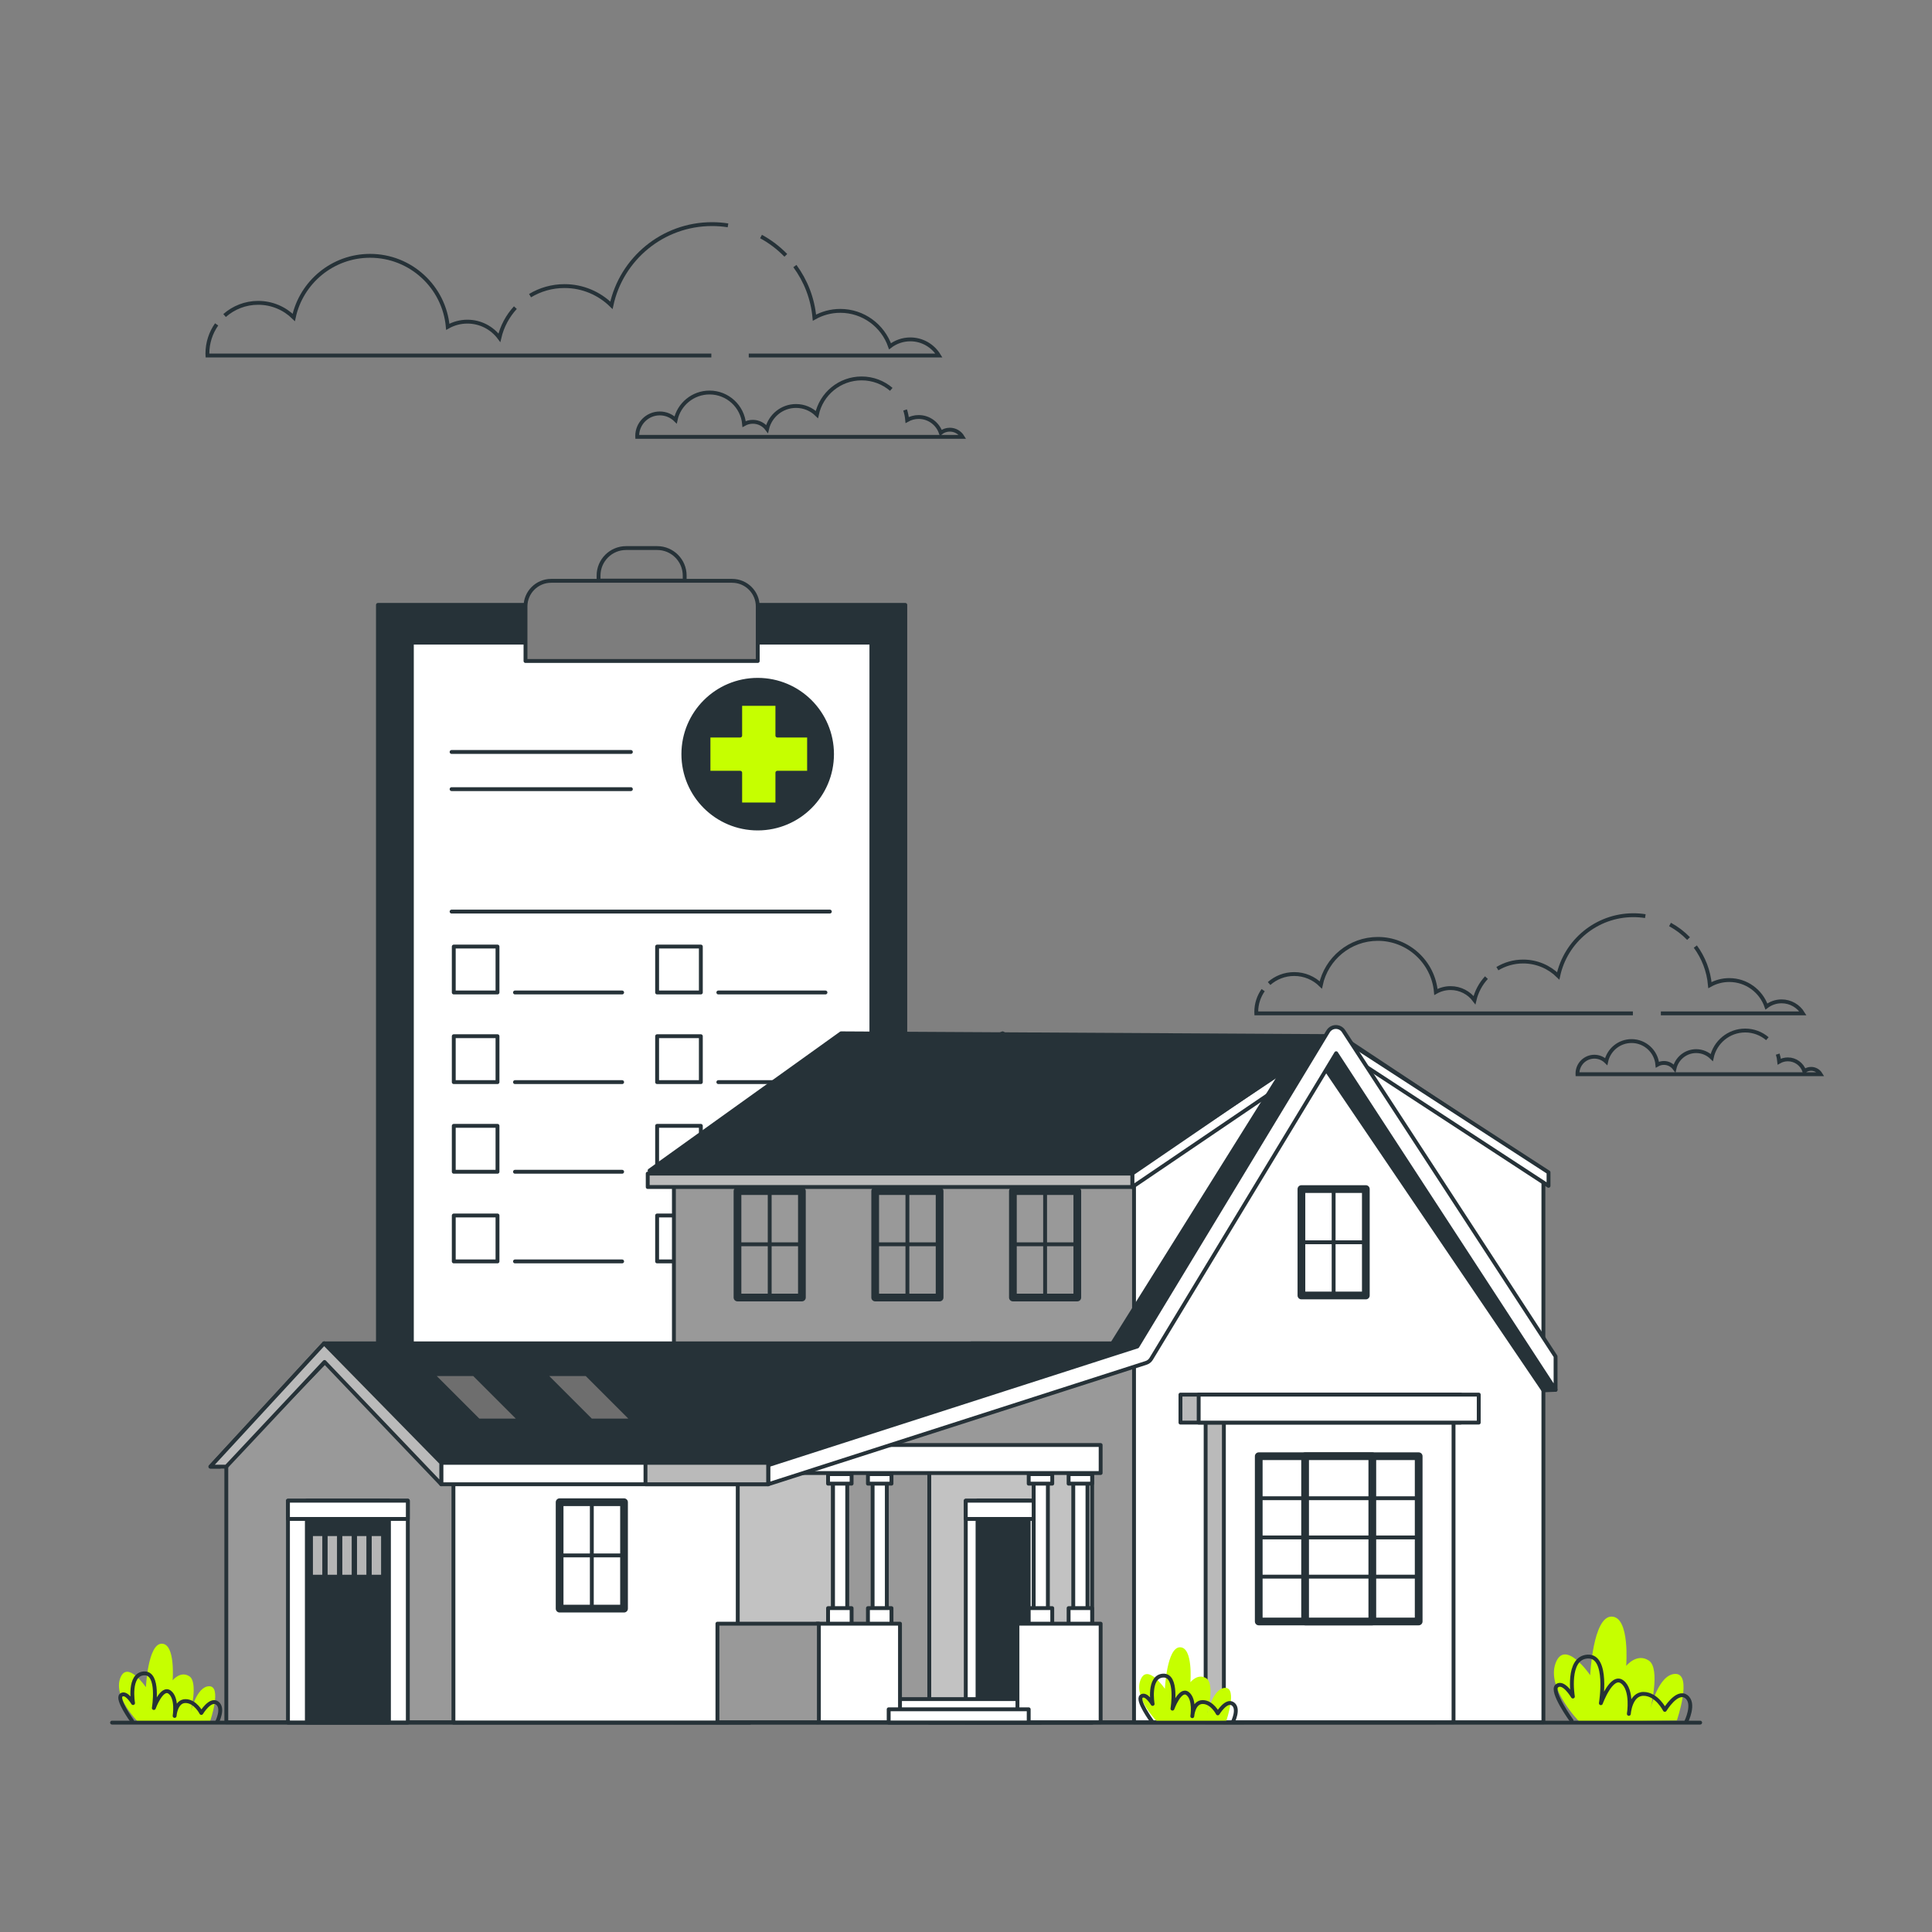<?xml version="1.0" encoding="utf-8"?>
<!-- Generator: Adobe Illustrator 27.5.0, SVG Export Plug-In . SVG Version: 6.00 Build 0)  -->
<svg version="1.1" xmlns="http://www.w3.org/2000/svg" xmlns:xlink="http://www.w3.org/1999/xlink" x="0px" y="0px"
	 viewBox="0 0 500 500" style="enable-background:new 0 0 500 500;" xml:space="preserve">
<rect x="0" y="0" width="500" height="500" fill="#808080" stroke="none"/>
<!-- <g id="Background_Simple">
	<g>
		<path style="fill:#C6FF00;" d="M329.22,43.771c0,0-73.45-21.628-145.978,22.117c-72.528,43.745-109.517,125.324-141.25,190.776
			c-31.733,65.452-14.139,129.577,40.828,156.509c54.968,26.932,92.766-18.609,170.165-24.54
			c77.4-5.931,98.142,3.716,162.634-41.601s76.757-145.459,26.588-216.645S329.22,43.771,329.22,43.771z"/>
		<path style="opacity:0.7;fill:#FFFFFF;" d="M329.22,43.771c0,0-73.45-21.628-145.978,22.117
			c-72.528,43.745-109.517,125.324-141.25,190.776c-31.733,65.452-14.139,129.577,40.828,156.509
			c54.968,26.932,92.766-18.609,170.165-24.54c77.4-5.931,98.142,3.716,162.634-41.601s76.757-145.459,26.588-216.645
			S329.22,43.771,329.22,43.771z"/>
	</g>
</g> -->
<g id="Clouds">
	<g>
		<g>
			<path style="fill:none;stroke:#263238;stroke-miterlimit:10;" d="M133.379,79.614c-1.992,2.162-3.442,4.832-4.134,7.795
				c-1.883-2.529-4.89-4.169-8.286-4.169c-1.845,0-3.575,0.489-5.075,1.337c-0.924-10.298-9.573-18.371-20.111-18.371
				c-9.695,0-17.791,6.833-19.745,15.945c-2.372-2.334-5.623-3.777-9.213-3.777c-3.333,0-6.375,1.241-8.692,3.285"/>
			<path style="fill:none;stroke:#263238;stroke-miterlimit:10;" d="M188.404,58.32c-1.349-0.211-2.731-0.32-4.139-0.32
				c-12.779,0-23.451,9.006-26.026,21.017c-3.126-3.076-7.411-4.979-12.144-4.979c-3.265,0-6.316,0.904-8.92,2.476"/>
			<path style="fill:none;stroke:#263238;stroke-miterlimit:10;" d="M203.369,66.086c-1.873-1.931-4.036-3.579-6.419-4.874"/>
			<path style="fill:none;stroke:#263238;stroke-miterlimit:10;" d="M193.779,92h49.202c-1.52-2.497-4.258-4.17-7.395-4.17
				c-1.979,0-3.796,0.671-5.254,1.787c-1.852-5.331-6.906-9.165-12.868-9.165c-2.433,0-4.712,0.645-6.689,1.761
				c-0.446-4.971-2.258-9.548-5.057-13.354"/>
			<path style="fill:none;stroke:#263238;stroke-miterlimit:10;" d="M56.065,83.954c-1.506,2.138-2.39,4.745-2.39,7.559
				c0,0.165,0.018,0.324,0.024,0.487h75.108h11.511h43.776"/>
		</g>
		<g>
			<path style="fill:none;stroke:#263238;stroke-miterlimit:10;" d="M230.664,100.763c-2.067-1.764-4.749-2.829-7.68-2.829
				c-5.683,0-10.43,4.006-11.575,9.347c-1.39-1.368-3.296-2.214-5.401-2.214c-3.649,0-6.698,2.54-7.494,5.947
				c-0.837-1.125-2.175-1.854-3.685-1.854c-0.821,0-1.59,0.217-2.257,0.594c-0.411-4.58-4.258-8.17-8.945-8.17
				c-4.312,0-7.913,3.039-8.781,7.091c-1.055-1.038-2.501-1.68-4.098-1.68c-3.228,0-5.844,2.617-5.844,5.844
				c0,0.073,0.008,0.144,0.011,0.216h33.404h5.12h45.659c-0.676-1.11-1.894-1.854-3.289-1.854c-0.88,0-1.689,0.298-2.337,0.795
				c-0.824-2.371-3.072-4.076-5.723-4.076c-1.082,0-2.095,0.287-2.975,0.784c-0.081-0.9-0.262-1.772-0.533-2.602"/>
		</g>
	</g>
	<g>
		<g>
			<path style="fill:none;stroke:#263238;stroke-miterlimit:10;" d="M384.687,253.008c-1.489,1.616-2.572,3.612-3.09,5.825
				c-1.407-1.89-3.655-3.116-6.193-3.116c-1.379,0-2.672,0.365-3.793,0.999c-0.691-7.697-7.155-13.73-15.031-13.73
				c-7.246,0-13.297,5.107-14.757,11.916c-1.773-1.744-4.202-2.823-6.885-2.823c-2.491,0-4.765,0.927-6.496,2.455"/>
			<path style="fill:none;stroke:#263238;stroke-miterlimit:10;" d="M425.811,237.093c-1.008-0.158-2.041-0.239-3.094-0.239
				c-9.551,0-17.527,6.731-19.451,15.707c-2.336-2.299-5.539-3.721-9.076-3.721c-2.44,0-4.721,0.676-6.667,1.851"/>
			<path style="fill:none;stroke:#263238;stroke-miterlimit:10;" d="M436.995,242.897c-1.4-1.443-3.017-2.675-4.797-3.642"/>
			<path style="fill:none;stroke:#263238;stroke-miterlimit:10;" d="M429.828,262.264h36.772c-1.136-1.866-3.183-3.116-5.527-3.116
				c-1.479,0-2.837,0.501-3.927,1.336c-1.384-3.984-5.161-6.849-9.617-6.849c-1.818,0-3.522,0.482-4.999,1.316
				c-0.333-3.715-1.687-7.136-3.779-9.98"/>
			<path style="fill:none;stroke:#263238;stroke-miterlimit:10;" d="M326.905,256.251c-1.125,1.598-1.786,3.546-1.786,5.649
				c0,0.123,0.014,0.242,0.018,0.364h56.133h8.603h32.717"/>
		</g>
		<g>
			<path style="fill:none;stroke:#263238;stroke-miterlimit:10;" d="M457.395,268.813c-1.545-1.319-3.549-2.115-5.74-2.115
				c-4.248,0-7.795,2.994-8.651,6.986c-1.039-1.023-2.463-1.655-4.036-1.655c-2.727,0-5.006,1.899-5.601,4.445
				c-0.626-0.841-1.625-1.386-2.754-1.386c-0.613,0-1.188,0.163-1.687,0.444c-0.307-3.423-3.182-6.106-6.685-6.106
				c-3.222,0-5.914,2.271-6.563,5.3c-0.788-0.776-1.869-1.255-3.062-1.255c-2.412,0-4.368,1.956-4.368,4.368
				c0,0.055,0.006,0.108,0.008,0.162h24.965h3.826h34.124c-0.505-0.83-1.416-1.386-2.458-1.386c-0.658,0-1.262,0.223-1.747,0.594
				c-0.615-1.772-2.296-3.046-4.277-3.046c-0.809,0-1.566,0.214-2.223,0.586c-0.06-0.673-0.196-1.324-0.398-1.945"/>
		</g>
	</g>
</g>
<g id="Binder">
	<g>
		
			<rect x="97.81" y="156.546" style="fill:#263238;stroke:#263238;stroke-linecap:round;stroke-linejoin:round;stroke-miterlimit:10;" width="136.483" height="201.518"/>
		
			<rect x="106.59" y="166.316" style="fill:#FFFFFF;stroke:#263238;stroke-linecap:round;stroke-linejoin:round;stroke-miterlimit:10;" width="118.924" height="182.205"/>
		<g>
			<path style="fill:#7D7D7D;stroke:#263238;stroke-linecap:round;stroke-linejoin:round;stroke-miterlimit:10;" d="
				M196.105,171.066h-60.108v-14.112c0-3.664,2.97-6.634,6.634-6.634h46.841c3.664,0,6.634,2.97,6.634,6.634V171.066z"/>
			<path style="fill:#7D7D7D;stroke:#263238;stroke-linecap:round;stroke-linejoin:round;stroke-miterlimit:10;" d="
				M170.073,141.839h-8.044c-3.934,0-7.122,3.189-7.122,7.122v1.298h22.288v-1.298C177.196,145.027,174.007,141.839,170.073,141.839
				z"/>
		</g>
		
			<circle style="fill:#263238;stroke:#263238;stroke-linecap:round;stroke-linejoin:round;stroke-miterlimit:10;" cx="196.089" cy="195.174" r="19.239"/>
		<polygon style="fill:#C6FF00;stroke:#263238;stroke-linecap:round;stroke-linejoin:round;stroke-miterlimit:10;" points="
			209.386,190.365 201.182,190.365 201.182,182.16 191.562,182.16 191.562,190.365 183.357,190.365 183.357,199.984 
			191.562,199.984 191.562,208.189 201.182,208.189 201.182,199.984 209.386,199.984 		"/>
		
			<line style="fill:none;stroke:#263238;stroke-linecap:round;stroke-linejoin:round;stroke-miterlimit:10;" x1="116.87" y1="194.608" x2="163.27" y2="194.608"/>
		
			<line style="fill:none;stroke:#263238;stroke-linecap:round;stroke-linejoin:round;stroke-miterlimit:10;" x1="116.87" y1="204.228" x2="163.27" y2="204.228"/>
		
			<line style="fill:none;stroke:#263238;stroke-linecap:round;stroke-linejoin:round;stroke-miterlimit:10;" x1="116.87" y1="235.916" x2="214.762" y2="235.916"/>
		<g>
			
				<rect x="117.435" y="244.969" style="fill:none;stroke:#263238;stroke-linecap:round;stroke-linejoin:round;stroke-miterlimit:10;" width="11.317" height="11.883"/>
			
				<rect x="170.06" y="244.969" style="fill:none;stroke:#263238;stroke-linecap:round;stroke-linejoin:round;stroke-miterlimit:10;" width="11.317" height="11.883"/>
			
				<line style="fill:none;stroke:#263238;stroke-linecap:round;stroke-linejoin:round;stroke-miterlimit:10;" x1="133.279" y1="256.852" x2="161.006" y2="256.852"/>
			
				<line style="fill:none;stroke:#263238;stroke-linecap:round;stroke-linejoin:round;stroke-miterlimit:10;" x1="185.904" y1="256.852" x2="213.63" y2="256.852"/>
		</g>
		<g>
			
				<rect x="117.435" y="268.169" style="fill:none;stroke:#263238;stroke-linecap:round;stroke-linejoin:round;stroke-miterlimit:10;" width="11.317" height="11.883"/>
			
				<rect x="170.06" y="268.169" style="fill:none;stroke:#263238;stroke-linecap:round;stroke-linejoin:round;stroke-miterlimit:10;" width="11.317" height="11.883"/>
			
				<line style="fill:none;stroke:#263238;stroke-linecap:round;stroke-linejoin:round;stroke-miterlimit:10;" x1="133.279" y1="280.052" x2="161.006" y2="280.052"/>
			
				<line style="fill:none;stroke:#263238;stroke-linecap:round;stroke-linejoin:round;stroke-miterlimit:10;" x1="185.904" y1="280.052" x2="213.63" y2="280.052"/>
		</g>
		<g>
			
				<rect x="117.435" y="291.369" style="fill:none;stroke:#263238;stroke-linecap:round;stroke-linejoin:round;stroke-miterlimit:10;" width="11.317" height="11.883"/>
			
				<rect x="170.06" y="291.369" style="fill:none;stroke:#263238;stroke-linecap:round;stroke-linejoin:round;stroke-miterlimit:10;" width="11.317" height="11.883"/>
			
				<line style="fill:none;stroke:#263238;stroke-linecap:round;stroke-linejoin:round;stroke-miterlimit:10;" x1="133.279" y1="303.252" x2="161.006" y2="303.252"/>
			
				<line style="fill:none;stroke:#263238;stroke-linecap:round;stroke-linejoin:round;stroke-miterlimit:10;" x1="185.904" y1="303.252" x2="213.63" y2="303.252"/>
		</g>
		<g>
			
				<rect x="117.435" y="314.569" style="fill:none;stroke:#263238;stroke-linecap:round;stroke-linejoin:round;stroke-miterlimit:10;" width="11.317" height="11.883"/>
			
				<rect x="170.06" y="314.569" style="fill:none;stroke:#263238;stroke-linecap:round;stroke-linejoin:round;stroke-miterlimit:10;" width="11.317" height="11.883"/>
			
				<line style="fill:none;stroke:#263238;stroke-linecap:round;stroke-linejoin:round;stroke-miterlimit:10;" x1="133.279" y1="326.452" x2="161.006" y2="326.452"/>
			
				<line style="fill:none;stroke:#263238;stroke-linecap:round;stroke-linejoin:round;stroke-miterlimit:10;" x1="185.904" y1="326.452" x2="213.63" y2="326.452"/>
		</g>
	</g>
</g>
<!-- <g id="Money">
	<g>
		<g>
			
				<rect x="252.353" y="100.733" style="fill:#C6FF00;stroke:#263238;stroke-linecap:round;stroke-linejoin:round;stroke-miterlimit:10;" width="104.495" height="196.262"/>
			<path style="fill:#FFFFFF;stroke:#263238;stroke-linecap:round;stroke-linejoin:round;stroke-miterlimit:10;" d="M346.13,124.177
				c-5.549,0-10.048-4.498-10.048-10.048h-63.634c0,5.549-4.499,10.048-10.048,10.048v148.704c5.549,0,10.048,4.499,10.048,10.048
				c0,0.226-0.019,0.448-0.034,0.67h63.702c-0.015-0.222-0.034-0.444-0.034-0.67c0-5.549,4.498-10.048,10.048-10.048
				c0.226,0,0.448,0.019,0.67,0.034V124.144C346.578,124.158,346.356,124.177,346.13,124.177z M304.6,229.342
				c-16.832,0-30.478-13.645-30.478-30.478s13.645-30.478,30.478-30.478c16.832,0,30.478,13.645,30.478,30.478
				S321.433,229.342,304.6,229.342z"/>
		</g>
		<g>
			
				<rect x="266.568" y="109.789" transform="matrix(0.988 0.1543 -0.1543 0.988 35.8925 -46.6946)" style="fill:#C6FF00;stroke:#263238;stroke-linecap:round;stroke-linejoin:round;stroke-miterlimit:10;" width="104.495" height="196.262"/>
			<path style="fill:#FFFFFF;stroke:#263238;stroke-linecap:round;stroke-linejoin:round;stroke-miterlimit:10;" d="M371.37,140.534
				c-5.483-0.856-9.233-5.995-8.377-11.477l-62.873-9.817c-0.856,5.483-5.995,9.233-11.477,8.377l-22.941,146.924
				c5.483,0.856,9.233,5.995,8.377,11.477c-0.035,0.224-0.088,0.439-0.137,0.657l62.939,9.827c0.02-0.222,0.035-0.444,0.07-0.667
				c0.856-5.483,5.995-9.233,11.477-8.377c0.223,0.035,0.439,0.088,0.657,0.137l22.951-146.99
				C371.815,140.584,371.594,140.569,371.37,140.534z M314.114,238.033c-16.631-2.597-28.008-18.184-25.411-34.814
				c2.597-16.631,18.184-28.008,34.815-25.411c16.631,2.597,28.008,18.184,25.411,34.814
				C346.331,229.253,330.745,240.63,314.114,238.033z"/>
		</g>
		<g>
			
				<rect x="284.17" y="126.383" transform="matrix(0.9296 0.3685 -0.3685 0.9296 106.4175 -108.1768)" style="fill:#C6FF00;stroke:#263238;stroke-linecap:round;stroke-linejoin:round;stroke-miterlimit:10;" width="104.495" height="196.262"/>
			<path style="fill:#FFFFFF;stroke:#263238;stroke-linecap:round;stroke-linejoin:round;stroke-miterlimit:10;" d="
				M402.548,170.389c-5.159-2.045-7.683-7.885-5.638-13.043l-59.156-23.451c-2.045,5.159-7.885,7.683-13.043,5.638L269.91,277.77
				c5.159,2.045,7.683,7.885,5.638,13.043c-0.083,0.21-0.183,0.409-0.278,0.61l59.219,23.476c0.068-0.212,0.132-0.425,0.215-0.635
				c2.045-5.159,7.885-7.683,13.043-5.638c0.21,0.083,0.409,0.183,0.61,0.278l54.826-138.301
				C402.971,170.536,402.758,170.472,402.548,170.389z M325.185,252.846c-15.647-6.203-23.304-23.917-17.101-39.564
				c6.203-15.648,23.917-23.304,39.564-17.101c15.648,6.203,23.304,23.917,17.101,39.564
				C358.546,251.393,340.833,259.05,325.185,252.846z"/>
		</g>
		<g>
			
				<rect x="298.571" y="148.208" transform="matrix(0.815 0.5795 -0.5795 0.815 207.6418 -157.7118)" style="fill:#C6FF00;stroke:#263238;stroke-linecap:round;stroke-linejoin:round;stroke-miterlimit:10;" width="104.495" height="196.262"/>
			<path style="fill:#FFFFFF;stroke:#263238;stroke-linecap:round;stroke-linejoin:round;stroke-miterlimit:10;" d="
				M427.943,209.533c-4.523-3.215-5.582-9.488-2.367-14.011l-51.862-36.873c-3.216,4.523-9.488,5.582-14.011,2.367L273.536,282.21
				c4.523,3.216,5.582,9.488,2.367,14.011c-0.131,0.184-0.275,0.354-0.416,0.526l51.918,36.912c0.117-0.19,0.23-0.381,0.361-0.565
				c3.215-4.522,9.488-5.582,14.011-2.367c0.184,0.131,0.354,0.275,0.526,0.416l86.206-121.249
				C428.319,209.777,428.128,209.665,427.943,209.533z M333.158,271.178c-13.718-9.754-16.932-28.781-7.179-42.5
				c9.754-13.718,28.781-16.933,42.5-7.179c13.718,9.754,16.933,28.781,7.179,42.5C365.905,277.718,346.877,280.932,333.158,271.178
				z"/>
		</g>
	</g>
	<g>
		<g>
			
				<circle style="fill:#FFFFFF;stroke:#263238;stroke-linecap:round;stroke-linejoin:round;stroke-miterlimit:10;" cx="276.823" cy="243.365" r="64.976"/>
			
				<line style="fill:none;stroke:#263238;stroke-linecap:round;stroke-linejoin:round;stroke-miterlimit:10;" x1="224.968" y1="204.836" x2="231.961" y2="204.836"/>
			
				<line style="fill:none;stroke:#263238;stroke-linecap:round;stroke-linejoin:round;stroke-miterlimit:10;" x1="228.253" y1="200.589" x2="234.792" y2="200.589"/>
			
				<line style="fill:none;stroke:#263238;stroke-linecap:round;stroke-linejoin:round;stroke-miterlimit:10;" x1="231.374" y1="197.286" x2="237.86" y2="197.286"/>
			
				<line style="fill:none;stroke:#263238;stroke-linecap:round;stroke-linejoin:round;stroke-miterlimit:10;" x1="235.386" y1="193.786" x2="241.11" y2="193.786"/>
			
				<line style="fill:none;stroke:#263238;stroke-linecap:round;stroke-linejoin:round;stroke-miterlimit:10;" x1="220.711" y1="211.207" x2="227.242" y2="211.207"/>
			
				<line style="fill:none;stroke:#263238;stroke-linecap:round;stroke-linejoin:round;stroke-miterlimit:10;" x1="215.964" y1="221.353" x2="222.523" y2="221.353"/>
			
				<line style="fill:none;stroke:#263238;stroke-linecap:round;stroke-linejoin:round;stroke-miterlimit:10;" x1="212.699" y1="233.623" x2="219.691" y2="233.623"/>
			
				<line style="fill:none;stroke:#263238;stroke-linecap:round;stroke-linejoin:round;stroke-miterlimit:10;" x1="212.227" y1="247.308" x2="219.219" y2="247.308"/>
			
				<circle style="fill:#FFFFFF;stroke:#263238;stroke-linecap:round;stroke-linejoin:round;stroke-miterlimit:10;" cx="282.96" cy="243.365" r="64.976"/>
			
				<ellipse transform="matrix(0.2248 -0.9744 0.9744 0.2248 -17.7781 464.3846)" style="fill:#FFFFFF;stroke:#263238;stroke-linecap:round;stroke-linejoin:round;stroke-miterlimit:10;" cx="282.96" cy="243.365" rx="51.747" ry="51.747"/>
		</g>
		<path style="fill:#FFFFFF;stroke:#263238;stroke-linecap:round;stroke-linejoin:round;stroke-miterlimit:10;" d="M282.96,191.618
			c-0.345,0-0.685,0.019-1.028,0.026c28.103,0.55,50.719,23.487,50.719,51.721s-22.616,51.171-50.719,51.721
			c0.343,0.007,0.683,0.026,1.028,0.026c28.579,0,51.747-23.168,51.747-51.747C334.706,214.786,311.539,191.618,282.96,191.618z"/>
		<g>
			<path style="fill:#FFFFFF;stroke:#263238;stroke-linecap:round;stroke-linejoin:round;stroke-miterlimit:10;" d="
				M285.384,275.643c-0.372,0.094-0.558,0.373-0.558,0.651l0.093,4.188c0,1.116-0.559,1.582-1.582,1.582h-5.489
				c-1.023,0-1.582-0.466-1.582-1.582l0.185-4.28c0-0.279-0.185-0.559-0.558-0.651c-10.607-1.303-16.749-7.723-16.749-16.655v-4.001
				c0-1.023,0.559-1.582,1.582-1.582h9.677c1.023,0,1.582,0.465,1.582,1.21v1.303c0,4.745,3.07,8.839,9.397,8.839
				c5.955,0,8.468-3.629,8.468-7.351c0-6.606-12.097-7.63-21.029-13.398c-5.769-3.536-9.77-8.096-9.77-16.005
				c0-9.77,6.048-16.655,16.748-18.237c0.373-0.093,0.559-0.372,0.559-0.651l-0.186-5.024c0-1.117,0.558-1.582,1.581-1.582h5.304
				c1.023,0,1.582,0.559,1.582,1.582l-0.093,4.932c0,0.279,0.186,0.558,0.559,0.651c11.165,1.21,17.492,8.002,17.492,17.586v3.07
				c0,1.023-0.558,1.582-1.581,1.582h-9.77c-1.024,0-1.582-0.372-1.582-0.931v-0.93c0-4.932-2.791-9.398-9.305-9.398
				c-5.211,0-8.374,2.698-8.374,6.885c0,6.048,8.467,6.979,17.214,10.793c9.584,4.28,13.771,10.235,13.771,18.424
				C302.971,266.897,296.736,274.155,285.384,275.643z"/>
		</g>
		<g>
			<path style="fill:#263238;" d="M287.368,275.643c-0.372,0.094-0.558,0.373-0.558,0.651l0.093,4.188
				c0,1.116-0.559,1.582-1.582,1.582h-5.489c-1.023,0-1.582-0.466-1.582-1.582l0.186-4.28c0-0.279-0.186-0.559-0.558-0.651
				c-10.607-1.303-16.749-7.723-16.749-16.655v-4.001c0-1.023,0.559-1.582,1.582-1.582h9.677c1.023,0,1.582,0.465,1.582,1.21v1.303
				c0,4.745,3.07,8.839,9.397,8.839c5.955,0,8.468-3.629,8.468-7.351c0-6.606-12.097-7.63-21.029-13.398
				c-5.768-3.536-9.77-8.096-9.77-16.005c0-9.77,6.048-16.655,16.748-18.237c0.373-0.093,0.559-0.372,0.559-0.651l-0.186-5.024
				c0-1.117,0.558-1.582,1.581-1.582h5.304c1.023,0,1.582,0.559,1.582,1.582l-0.093,4.932c0,0.279,0.186,0.558,0.559,0.651
				c11.165,1.21,17.492,8.002,17.492,17.586v3.07c0,1.023-0.558,1.582-1.581,1.582h-9.771c-1.023,0-1.582-0.372-1.582-0.931v-0.93
				c0-4.932-2.791-9.398-9.305-9.398c-5.211,0-8.374,2.698-8.374,6.885c0,6.048,8.467,6.979,17.214,10.793
				c9.584,4.28,13.771,10.235,13.771,18.424C304.955,266.897,298.721,274.155,287.368,275.643z"/>
		</g>
	</g>
</g> -->
<g id="House">
	<g>
		<polygon style="fill:#999999;stroke:#263238;stroke-linecap:round;stroke-linejoin:round;stroke-miterlimit:10;" points="
			120.08,445.727 58.568,445.727 58.568,378.938 87.465,349.044 120.08,378.938 		"/>
		<polygon style="fill:#999999;stroke:#263238;stroke-linecap:round;stroke-linejoin:round;stroke-miterlimit:10;" points="
			321.813,445.727 174.407,445.727 174.407,302.937 259.478,267.42 321.813,302.937 		"/>
		
			<rect x="117.347" y="366.349" style="fill:#FFFFFF;stroke:#263238;stroke-linecap:round;stroke-linejoin:round;stroke-miterlimit:10;" width="76.73" height="79.466"/>
		
			<rect x="240.498" y="378.938" style="fill:#C2C2C2;stroke:#263238;stroke-linecap:round;stroke-linejoin:round;stroke-miterlimit:10;" width="42.148" height="66.878"/>
		
			<rect x="249.939" y="388.379" style="fill:#FFFFFF;stroke:#263238;stroke-linecap:round;stroke-linejoin:round;stroke-miterlimit:10;" width="19.336" height="57.436"/>
		
			<rect x="252.986" y="388.379" style="fill:#263238;stroke:#263238;stroke-linecap:round;stroke-linejoin:round;stroke-miterlimit:10;" width="13.243" height="57.436"/>
		
			<rect x="229.988" y="439.725" style="fill:#FFFFFF;stroke:#263238;stroke-linecap:round;stroke-linejoin:round;stroke-miterlimit:10;" width="36.24" height="3.69"/>
		
			<rect x="249.939" y="388.379" style="fill:#FFFFFF;stroke:#263238;stroke-linecap:round;stroke-linejoin:round;stroke-miterlimit:10;" width="19.336" height="4.721"/>
		
			<rect x="74.526" y="388.379" style="fill:#FFFFFF;stroke:#263238;stroke-linecap:round;stroke-linejoin:round;stroke-miterlimit:10;" width="31.019" height="57.436"/>
		
			<rect x="79.413" y="388.379" style="fill:#263238;stroke:#263238;stroke-linecap:round;stroke-linejoin:round;stroke-miterlimit:10;" width="21.245" height="57.436"/>
		
			<rect x="74.526" y="388.379" style="fill:#FFFFFF;stroke:#263238;stroke-linecap:round;stroke-linejoin:round;stroke-miterlimit:10;" width="31.019" height="4.721"/>
		
			<rect x="190.93" y="377.593" style="fill:#C2C2C2;stroke:#263238;stroke-linecap:round;stroke-linejoin:round;stroke-miterlimit:10;" width="24.655" height="44.618"/>
		<polygon style="fill:#FFFFFF;stroke:#263238;stroke-linecap:round;stroke-linejoin:round;stroke-miterlimit:10;" points="
			399.43,445.727 293.483,445.727 293.483,302.937 345.834,267.42 399.43,302.937 		"/>
		<polygon style="fill:#FFFFFF;stroke:#263238;stroke-linecap:round;stroke-linejoin:round;stroke-miterlimit:10;" points="
			400.758,303.406 345.732,267.709 293.039,303.722 293.039,307.197 346.109,271.185 400.758,306.893 		"/>
		<polygon style="fill:#263238;stroke:#263238;stroke-linecap:round;stroke-linejoin:round;stroke-miterlimit:10;" points="
			332.301,276.602 287.33,348.515 293.483,349.301 340.29,272.57 399.43,359.818 402.578,359.691 343.578,268.951 		"/>
		<polygon style="fill:#263238;stroke:#263238;stroke-linecap:round;stroke-linejoin:round;stroke-miterlimit:10;" points="
			293.483,302.937 168.113,302.937 217.667,267.42 345.732,268.145 		"/>
		
			<rect x="312.018" y="364.547" style="fill:#BABABA;stroke:#263238;stroke-linecap:round;stroke-linejoin:round;stroke-miterlimit:10;" width="59.435" height="81.18"/>
		
			<rect x="316.739" y="364.547" style="fill:#FFFFFF;stroke:#263238;stroke-linecap:round;stroke-linejoin:round;stroke-miterlimit:10;" width="59.435" height="81.18"/>
		
			<rect x="325.76" y="376.869" style="fill:#FFFFFF;stroke:#263238;stroke-width:2;stroke-linecap:round;stroke-linejoin:round;stroke-miterlimit:10;" width="41.393" height="42.765"/>
		
			<rect x="337.759" y="376.869" style="fill:#FFFFFF;stroke:#263238;stroke-width:2;stroke-linecap:round;stroke-linejoin:round;stroke-miterlimit:10;" width="17.396" height="42.765"/>
		
			<rect x="305.503" y="360.922" style="fill:#BABABA;stroke:#263238;stroke-linecap:round;stroke-linejoin:round;stroke-miterlimit:10;" width="72.482" height="7.248"/>
		
			<rect x="310.216" y="360.922" style="fill:#FFFFFF;stroke:#263238;stroke-linecap:round;stroke-linejoin:round;stroke-miterlimit:10;" width="72.482" height="7.248"/>
		<g>
			
				<rect x="267.513" y="377.593" style="fill:#FFFFFF;stroke:#263238;stroke-linecap:round;stroke-linejoin:round;stroke-miterlimit:10;" width="3.677" height="39.14"/>
			
				<rect x="277.761" y="377.593" style="fill:#FFFFFF;stroke:#263238;stroke-linecap:round;stroke-linejoin:round;stroke-miterlimit:10;" width="3.677" height="39.14"/>
			
				<rect x="266.229" y="416.185" style="fill:#FFFFFF;stroke:#263238;stroke-linecap:round;stroke-linejoin:round;stroke-miterlimit:10;" width="6.093" height="4.387"/>
			
				<rect x="276.553" y="416.185" style="fill:#FFFFFF;stroke:#263238;stroke-linecap:round;stroke-linejoin:round;stroke-miterlimit:10;" width="6.093" height="4.387"/>
			
				<rect x="266.229" y="381.504" style="fill:#FFFFFF;stroke:#263238;stroke-linecap:round;stroke-linejoin:round;stroke-miterlimit:10;" width="6.093" height="2.467"/>
			
				<rect x="276.553" y="381.504" style="fill:#FFFFFF;stroke:#263238;stroke-linecap:round;stroke-linejoin:round;stroke-miterlimit:10;" width="6.093" height="2.467"/>
			
				<rect x="263.315" y="420.206" style="fill:#FFFFFF;stroke:#263238;stroke-linecap:round;stroke-linejoin:round;stroke-miterlimit:10;" width="21.532" height="25.521"/>
		</g>
		<g>
			
				<rect x="215.584" y="377.593" style="fill:#FFFFFF;stroke:#263238;stroke-linecap:round;stroke-linejoin:round;stroke-miterlimit:10;" width="3.677" height="39.14"/>
			
				<rect x="225.832" y="377.593" style="fill:#FFFFFF;stroke:#263238;stroke-linecap:round;stroke-linejoin:round;stroke-miterlimit:10;" width="3.677" height="39.14"/>
			
				<rect x="214.3" y="416.185" style="fill:#FFFFFF;stroke:#263238;stroke-linecap:round;stroke-linejoin:round;stroke-miterlimit:10;" width="6.093" height="4.387"/>
			
				<rect x="224.624" y="416.185" style="fill:#FFFFFF;stroke:#263238;stroke-linecap:round;stroke-linejoin:round;stroke-miterlimit:10;" width="6.093" height="4.387"/>
			
				<rect x="214.3" y="381.504" style="fill:#FFFFFF;stroke:#263238;stroke-linecap:round;stroke-linejoin:round;stroke-miterlimit:10;" width="6.093" height="2.467"/>
			
				<rect x="224.624" y="381.504" style="fill:#FFFFFF;stroke:#263238;stroke-linecap:round;stroke-linejoin:round;stroke-miterlimit:10;" width="6.093" height="2.467"/>
			
				<rect x="211.386" y="420.206" style="fill:#FFFFFF;stroke:#263238;stroke-linecap:round;stroke-linejoin:round;stroke-miterlimit:10;" width="21.532" height="25.521"/>
			
				<rect x="185.671" y="420.206" style="fill:#999999;stroke:#263238;stroke-linecap:round;stroke-linejoin:round;stroke-miterlimit:10;" width="26.253" height="25.521"/>
		</g>
		<polygon style="fill:#FFFFFF;stroke:#263238;stroke-linecap:round;stroke-linejoin:round;stroke-miterlimit:10;" points="
			284.847,381.217 203.667,381.217 217.438,373.969 284.847,373.969 		"/>
		
			<line style="fill:none;stroke:#263238;stroke-linecap:round;stroke-linejoin:round;stroke-miterlimit:10;" x1="326.162" y1="387.741" x2="366.752" y2="387.741"/>
		
			<line style="fill:none;stroke:#263238;stroke-linecap:round;stroke-linejoin:round;stroke-miterlimit:10;" x1="326.162" y1="397.888" x2="366.752" y2="397.888"/>
		
			<line style="fill:none;stroke:#263238;stroke-linecap:round;stroke-linejoin:round;stroke-miterlimit:10;" x1="326.162" y1="408.036" x2="366.752" y2="408.036"/>
		<polygon style="fill:#263238;stroke:#263238;stroke-linecap:round;stroke-linejoin:round;stroke-miterlimit:10;" points="
			83.879,347.659 54.456,379.567 56.918,379.567 85.815,349.044 		"/>
		<polygon style="fill:#263238;stroke:#263238;stroke-linecap:round;stroke-linejoin:round;stroke-miterlimit:10;" points="
			114.987,378.151 195.65,378.151 256.085,347.659 83.879,347.659 		"/>
		<polygon style="fill:#263238;stroke:#263238;stroke-linecap:round;stroke-linejoin:round;stroke-miterlimit:10;" points="
			298.074,347.659 251.364,347.659 168.113,378.151 209.813,378.151 		"/>
		<g>
			<path style="fill:#FFFFFF;stroke:#263238;stroke-linecap:round;stroke-linejoin:round;stroke-miterlimit:10;" d="
				M402.578,351.045l-54.868-84.188c-0.443-0.679-1.162-1.071-2.013-1.072c-0.81,0.012-1.557,0.439-1.98,1.131l-49.366,81.545
				l-95.553,30.736v4.931l97.78-31.408c0.556-0.167,1.031-0.535,1.334-1.03l47.887-79.12l56.78,87.122V351.045z"/>
		</g>
		<g>
			
				<rect x="262.136" y="308.252" style="fill:none;stroke:#263238;stroke-width:2;stroke-linecap:round;stroke-linejoin:round;stroke-miterlimit:10;" width="16.671" height="27.543"/>
			
				<line style="fill:none;stroke:#263238;stroke-linecap:round;stroke-linejoin:round;stroke-miterlimit:10;" x1="270.471" y1="308.977" x2="270.471" y2="335.07"/>
			
				<line style="fill:none;stroke:#263238;stroke-linecap:round;stroke-linejoin:round;stroke-miterlimit:10;" x1="278.444" y1="322.024" x2="262.498" y2="322.024"/>
		</g>
		<g>
			
				<rect x="144.828" y="388.77" style="fill:none;stroke:#263238;stroke-width:2;stroke-linecap:round;stroke-linejoin:round;stroke-miterlimit:10;" width="16.671" height="27.543"/>
			
				<line style="fill:none;stroke:#263238;stroke-linecap:round;stroke-linejoin:round;stroke-miterlimit:10;" x1="153.163" y1="389.495" x2="153.163" y2="415.588"/>
			
				<line style="fill:none;stroke:#263238;stroke-linecap:round;stroke-linejoin:round;stroke-miterlimit:10;" x1="161.136" y1="402.542" x2="145.19" y2="402.542"/>
		</g>
		<g>
			
				<rect x="336.806" y="307.73" style="fill:none;stroke:#263238;stroke-width:2;stroke-linecap:round;stroke-linejoin:round;stroke-miterlimit:10;" width="16.671" height="27.543"/>
			
				<line style="fill:none;stroke:#263238;stroke-linecap:round;stroke-linejoin:round;stroke-miterlimit:10;" x1="345.142" y1="308.455" x2="345.142" y2="334.548"/>
			
				<line style="fill:none;stroke:#263238;stroke-linecap:round;stroke-linejoin:round;stroke-miterlimit:10;" x1="353.115" y1="321.501" x2="337.168" y2="321.501"/>
		</g>
		<g>
			
				<rect x="226.498" y="308.252" style="fill:none;stroke:#263238;stroke-width:2;stroke-linecap:round;stroke-linejoin:round;stroke-miterlimit:10;" width="16.671" height="27.543"/>
			
				<line style="fill:none;stroke:#263238;stroke-linecap:round;stroke-linejoin:round;stroke-miterlimit:10;" x1="234.834" y1="308.977" x2="234.834" y2="335.07"/>
			
				<line style="fill:none;stroke:#263238;stroke-linecap:round;stroke-linejoin:round;stroke-miterlimit:10;" x1="242.807" y1="322.024" x2="226.861" y2="322.024"/>
		</g>
		<g>
			
				<rect x="190.861" y="308.252" style="fill:none;stroke:#263238;stroke-width:2;stroke-linecap:round;stroke-linejoin:round;stroke-miterlimit:10;" width="16.671" height="27.543"/>
			
				<line style="fill:none;stroke:#263238;stroke-linecap:round;stroke-linejoin:round;stroke-miterlimit:10;" x1="199.197" y1="308.977" x2="199.197" y2="335.07"/>
			
				<line style="fill:none;stroke:#263238;stroke-linecap:round;stroke-linejoin:round;stroke-miterlimit:10;" x1="207.17" y1="322.024" x2="191.224" y2="322.024"/>
		</g>
		<polygon style="fill:#6E6E6E;" points="133.494,367.136 124.052,367.136 113.037,356.121 122.478,356.121 		"/>
		<polygon style="fill:#6E6E6E;" points="162.605,367.136 153.163,367.136 142.148,356.121 151.59,356.121 		"/>
		<g>
			
				<rect x="80.485" y="397.034" style="fill:#B5B5B5;stroke:#263238;stroke-linecap:round;stroke-linejoin:round;stroke-miterlimit:10;" width="3.425" height="11.015"/>
			
				<rect x="84.289" y="397.034" style="fill:#B5B5B5;stroke:#263238;stroke-linecap:round;stroke-linejoin:round;stroke-miterlimit:10;" width="3.425" height="11.015"/>
			
				<rect x="88.092" y="397.034" style="fill:#B5B5B5;stroke:#263238;stroke-linecap:round;stroke-linejoin:round;stroke-miterlimit:10;" width="3.425" height="11.015"/>
			
				<rect x="91.896" y="397.034" style="fill:#B5B5B5;stroke:#263238;stroke-linecap:round;stroke-linejoin:round;stroke-miterlimit:10;" width="3.425" height="11.015"/>
			
				<rect x="95.7" y="397.034" style="fill:#B5B5B5;stroke:#263238;stroke-linecap:round;stroke-linejoin:round;stroke-miterlimit:10;" width="3.425" height="11.015"/>
		</g>
		
			<rect x="114.198" y="378.58" style="fill:#FFFFFF;stroke:#263238;stroke-linecap:round;stroke-linejoin:round;stroke-miterlimit:10;" width="84.6" height="5.548"/>
		
			<rect x="167.049" y="378.58" style="fill:#BABABA;stroke:#263238;stroke-linecap:round;stroke-linejoin:round;stroke-miterlimit:10;" width="31.749" height="5.548"/>
		<polygon style="fill:#BABABA;stroke:#263238;stroke-linecap:round;stroke-linejoin:round;stroke-miterlimit:10;" points="
			114.198,378.58 83.879,347.659 54.456,379.567 58.568,379.567 83.986,352.474 114.198,384.128 		"/>
		
			<rect x="229.988" y="442.365" style="fill:#FFFFFF;stroke:#263238;stroke-linecap:round;stroke-linejoin:round;stroke-miterlimit:10;" width="36.24" height="3.45"/>
		
			<rect x="167.629" y="303.722" style="fill:#BABABA;stroke:#263238;stroke-linecap:round;stroke-linejoin:round;stroke-miterlimit:10;" width="125.41" height="3.475"/>
	</g>
</g>
<!-- <g id="Car">
	<g>
		<path style="fill:#263238;stroke:#263238;stroke-linecap:round;stroke-linejoin:round;stroke-miterlimit:10;" d="M153.818,416.943
			h-4.169c-1.302,0-2.357-1.055-2.357-2.357v-0.838c0-1.302,1.055-2.357,2.357-2.357h4.169c1.302,0,2.357,1.055,2.357,2.357v0.838
			C156.175,415.887,155.12,416.943,153.818,416.943z"/>
		<path style="fill:#C6FF00;stroke:#263238;stroke-linecap:round;stroke-linejoin:round;stroke-miterlimit:10;" d="M177.925,397.694
			h36.366l18.508,13.696l31.834,5.552V433.6H122.12l-10.735-4.812v-6.293l44.42-9.254l18.959-14.478
			C175.673,398.069,176.783,397.694,177.925,397.694z"/>
		<path style="fill:#FFFFFF;stroke:#263238;stroke-linecap:round;stroke-linejoin:round;stroke-miterlimit:10;" d="M184.308,413.241
			h-28.873l18.96-14.478c0.908-0.693,2.018-1.069,3.16-1.069h27.112L184.308,413.241z"/>
		<g>
			
				<ellipse transform="matrix(0.7071 -0.7071 0.7071 0.7071 -258.9783 244.932)" style="fill:#FFFFFF;stroke:#263238;stroke-linecap:round;stroke-linejoin:round;stroke-miterlimit:10;" cx="166.17" cy="435.08" rx="10.735" ry="10.735"/>
			
				<ellipse transform="matrix(0.9249 -0.3802 0.3802 0.9249 -152.6854 97.1139)" style="fill:#263238;stroke:#263238;stroke-linecap:round;stroke-linejoin:round;stroke-miterlimit:10;" cx="169.501" cy="435.08" rx="10.735" ry="10.735"/>
			<path style="fill:#FFFFFF;stroke:#263238;stroke-linecap:round;stroke-linejoin:round;stroke-miterlimit:10;" d="
				M175.054,435.081c0,3.066-2.486,5.552-5.553,5.552c-3.066,0-5.552-2.486-5.552-5.552c0-3.067,2.486-5.552,5.552-5.552
				C172.568,429.528,175.054,432.014,175.054,435.081z"/>
		</g>
		<path style="fill:#263238;stroke:#263238;stroke-linecap:round;stroke-linejoin:round;stroke-miterlimit:10;" d="M141.739,424.346
			c-0.568,0-1.122,0.057-1.666,0.142c-0.544-0.085-1.098-0.142-1.666-0.142c-5.929,0-10.735,4.806-10.735,10.735
			c0,5.929,4.806,10.735,10.735,10.735c0.568,0,1.121-0.057,1.666-0.142c0.544,0.085,1.098,0.142,1.666,0.142
			c5.929,0,10.735-4.806,10.735-10.735C152.474,429.152,147.668,424.346,141.739,424.346z"/>
		<path style="fill:#263238;stroke:#263238;stroke-linecap:round;stroke-linejoin:round;stroke-miterlimit:10;" d="M223.545,424.346
			c-0.568,0-1.122,0.057-1.666,0.142c-0.544-0.085-1.098-0.142-1.666-0.142c-5.929,0-10.735,4.806-10.735,10.735
			c0,5.929,4.806,10.735,10.735,10.735c0.568,0,1.122-0.057,1.666-0.142c0.544,0.085,1.098,0.142,1.666,0.142
			c5.929,0,10.735-4.806,10.735-10.735C234.28,429.152,229.474,424.346,223.545,424.346z"/>
		<g>
			
				<ellipse transform="matrix(0.2308 -0.973 0.973 0.2308 -234.0164 574.1371)" style="fill:#FFFFFF;stroke:#263238;stroke-linecap:round;stroke-linejoin:round;stroke-miterlimit:10;" cx="246.125" cy="435.08" rx="10.735" ry="10.735"/>
			
				<ellipse transform="matrix(0.9249 -0.3802 0.3802 0.9249 -146.6814 127.5121)" style="fill:#263238;stroke:#263238;stroke-linecap:round;stroke-linejoin:round;stroke-miterlimit:10;" cx="249.457" cy="435.08" rx="10.735" ry="10.735"/>
			<path style="fill:#FFFFFF;stroke:#263238;stroke-linecap:round;stroke-linejoin:round;stroke-miterlimit:10;" d="
				M255.009,435.081c0,3.066-2.486,5.552-5.553,5.552s-5.552-2.486-5.552-5.552c0-3.067,2.486-5.552,5.552-5.552
				S255.009,432.014,255.009,435.081z"/>
		</g>
		<path style="fill:#C6FF00;stroke:#263238;stroke-linecap:round;stroke-linejoin:round;stroke-miterlimit:10;" d="M261.302,411.39
			l-16.385-12.125c-1.379-1.02-3.049-1.571-4.764-1.571h-35.486l-20.359,15.547l-44.42,9.254v6.293l10.735,4.812h7.211
			c-0.115-0.538-0.178-1.094-0.178-1.666v-0.37c0-4.395,3.563-7.958,7.959-7.958h8.144c4.395,0,7.958,3.563,7.958,7.958v0.37
			c0,0.572-0.063,1.128-0.178,5.737h56.065c-0.115-4.609-0.178-5.166-0.178-5.737v-0.37c0-4.395,3.563-7.958,7.959-7.958h8.144
			c4.395,0,7.959,3.563,7.959,7.958v0.37c0,0.572-0.063,1.128-0.178,1.666h11.838v-12.362c0-2.621-1.516-5.005-3.889-6.118
			L261.302,411.39z"/>
		<polygon style="fill:#FFFFFF;stroke:#263238;stroke-linecap:round;stroke-linejoin:round;stroke-miterlimit:10;" points="
			222.064,400.285 205.531,400.285 188.565,413.241 222.064,413.241 		"/>
		<path style="fill:#FFFFFF;stroke:#263238;stroke-linecap:round;stroke-linejoin:round;stroke-miterlimit:10;" d="M224.841,400.285
			h13.455c1.757,0,3.465,0.578,4.861,1.644l14.813,11.312h-33.13V400.285z"/>
		
			<rect x="111.386" y="422.495" style="fill:#FFFFFF;stroke:#263238;stroke-linecap:round;stroke-linejoin:round;stroke-miterlimit:10;" width="28.503" height="6.293"/>
		
			<rect x="266.114" y="429.898" style="fill:#263238;stroke:#263238;stroke-linecap:round;stroke-linejoin:round;stroke-miterlimit:10;" width="9.254" height="5.182"/>
		
			<rect x="110.275" y="428.788" style="fill:#263238;stroke:#263238;stroke-linecap:round;stroke-linejoin:round;stroke-miterlimit:10;" width="39.607" height="6.293"/>
		<path style="fill:#263238;stroke:#263238;stroke-linecap:round;stroke-linejoin:round;stroke-miterlimit:10;" d="M196.017,416.943
			h-4.169c-1.302,0-2.357-1.055-2.357-2.357v-0.838c0-1.302,1.055-2.357,2.357-2.357h4.169c1.302,0,2.357,1.055,2.357,2.357v0.838
			C198.374,415.887,197.319,416.943,196.017,416.943z"/>
		
			<rect x="131.745" y="422.865" style="fill:#FFFFFF;stroke:#263238;stroke-linecap:round;stroke-linejoin:round;stroke-miterlimit:10;" width="6.663" height="5.182"/>
		
			<rect x="112.496" y="422.865" style="fill:#FFFFFF;stroke:#263238;stroke-linecap:round;stroke-linejoin:round;stroke-miterlimit:10;" width="6.663" height="5.182"/>
		
			<line style="fill:none;stroke:#263238;stroke-linecap:round;stroke-linejoin:round;stroke-miterlimit:10;" x1="119.159" y1="424.716" x2="131.375" y2="424.716"/>
		
			<line style="fill:none;stroke:#263238;stroke-linecap:round;stroke-linejoin:round;stroke-miterlimit:10;" x1="119.159" y1="426.612" x2="131.375" y2="426.612"/>
		
			<line style="fill:none;stroke:#263238;stroke-width:2;stroke-linecap:round;stroke-linejoin:round;stroke-miterlimit:10;" x1="186.064" y1="431.373" x2="234.622" y2="431.373"/>
		<path style="fill:none;stroke:#263238;stroke-linecap:round;stroke-linejoin:round;stroke-miterlimit:10;" d="M223.176,398.943
			v35.898h-37.979v-4.267c0-2.534-0.74-5.013-2.128-7.133l-1.167-1.78l6.59-5.896"/>
		<path style="fill:none;stroke:#263238;stroke-linecap:round;stroke-linejoin:round;stroke-miterlimit:10;" d="M258.381,414.03
			v8.151h-14.367c-1.905,0-3.732,0.757-5.079,2.104l-0.821,0.822c-1.347,1.347-2.104,3.174-2.104,5.079v4.308h-10.752"/>
		
			<rect x="217.491" y="417.148" style="fill:#263238;stroke:#263238;stroke-linecap:round;stroke-linejoin:round;stroke-miterlimit:10;" width="4.509" height="2.577"/>
		
			<rect x="252.492" y="417.148" style="fill:#263238;stroke:#263238;stroke-linecap:round;stroke-linejoin:round;stroke-miterlimit:10;" width="4.509" height="2.577"/>
	</g>
</g> -->
<g id="Plants">
	<g>
		<path style="fill:#C6FF00;" d="M408.785,445.618c0,0-8.622-8.622-6.208-15.175c2.414-6.553,8.967,3.104,8.967,3.104
			s0.69-15.175,5.518-15.175s3.794,12.761,3.794,12.761s2.759-3.449,5.863-1.379c3.104,2.069,0.345,12.761,0.345,12.761
			s2.069-9.312,6.553-9.312c4.483,0,0.345,12.071,0.345,12.071"/>
		<path style="fill:none;stroke:#263238;stroke-linecap:round;stroke-linejoin:round;stroke-miterlimit:10;" d="M406.715,445.273
			c0,0-5.518-7.587-3.794-8.967c1.724-1.379,4.139,2.759,4.139,2.759s-1.725-10.002,3.794-10.347
			c5.518-0.345,3.449,12.071,3.449,12.071s2.759-7.588,5.518-5.518c2.759,2.069,1.724,8.277,1.724,8.277s0.345-5.173,3.794-5.173
			c3.449,0,5.518,4.139,5.518,4.139s3.104-5.173,5.518-3.449c2.414,1.725,0,6.553,0,6.553"/>
	</g>
	<g>
		<path style="fill:#C6FF00;" d="M299.52,445.618c0,0-6.109-6.109-4.398-10.752c1.711-4.643,6.353,2.199,6.353,2.199
			s0.489-10.752,3.91-10.752c3.421,0,2.688,9.041,2.688,9.041s1.955-2.444,4.154-0.977c2.199,1.466,0.244,9.041,0.244,9.041
			s1.466-6.598,4.643-6.598s0.244,8.552,0.244,8.552"/>
		<path style="fill:none;stroke:#263238;stroke-linecap:round;stroke-linejoin:round;stroke-miterlimit:10;" d="M298.054,445.374
			c0,0-3.91-5.376-2.688-6.353c1.222-0.977,2.932,1.955,2.932,1.955s-1.222-7.086,2.688-7.331c3.91-0.244,2.444,8.552,2.444,8.552
			s1.955-5.376,3.91-3.91c1.955,1.466,1.222,5.865,1.222,5.865s0.244-3.665,2.688-3.665c2.443,0,3.91,2.932,3.91,2.932
			s2.199-3.665,3.91-2.443c1.71,1.222,0,4.643,0,4.643"/>
	</g>
	<g>
		<path style="fill:#C6FF00;" d="M35.714,445.618c0,0-6.403-6.403-4.61-11.269c1.793-4.866,6.659,2.305,6.659,2.305
			s0.512-11.269,4.098-11.269c3.586,0,2.817,9.476,2.817,9.476s2.049-2.561,4.354-1.025c2.305,1.537,0.256,9.476,0.256,9.476
			s1.537-6.915,4.866-6.915c3.329,0,0.256,8.964,0.256,8.964"/>
		<path style="fill:none;stroke:#263238;stroke-linecap:round;stroke-linejoin:round;stroke-miterlimit:10;" d="M34.178,445.362
			c0,0-4.098-5.634-2.817-6.659c1.281-1.025,3.073,2.049,3.073,2.049s-1.281-7.427,2.817-7.683s2.561,8.964,2.561,8.964
			s2.049-5.634,4.098-4.098c2.049,1.537,1.281,6.147,1.281,6.147s0.256-3.842,2.817-3.842s4.098,3.073,4.098,3.073
			s2.305-3.842,4.098-2.561c1.793,1.281,0,4.866,0,4.866"/>
	</g>
</g>
<g id="Floor">
	
		<line style="fill:none;stroke:#263238;stroke-linecap:round;stroke-linejoin:round;stroke-miterlimit:10;" x1="29" y1="445.815" x2="440" y2="445.815"/>
</g>
</svg>
